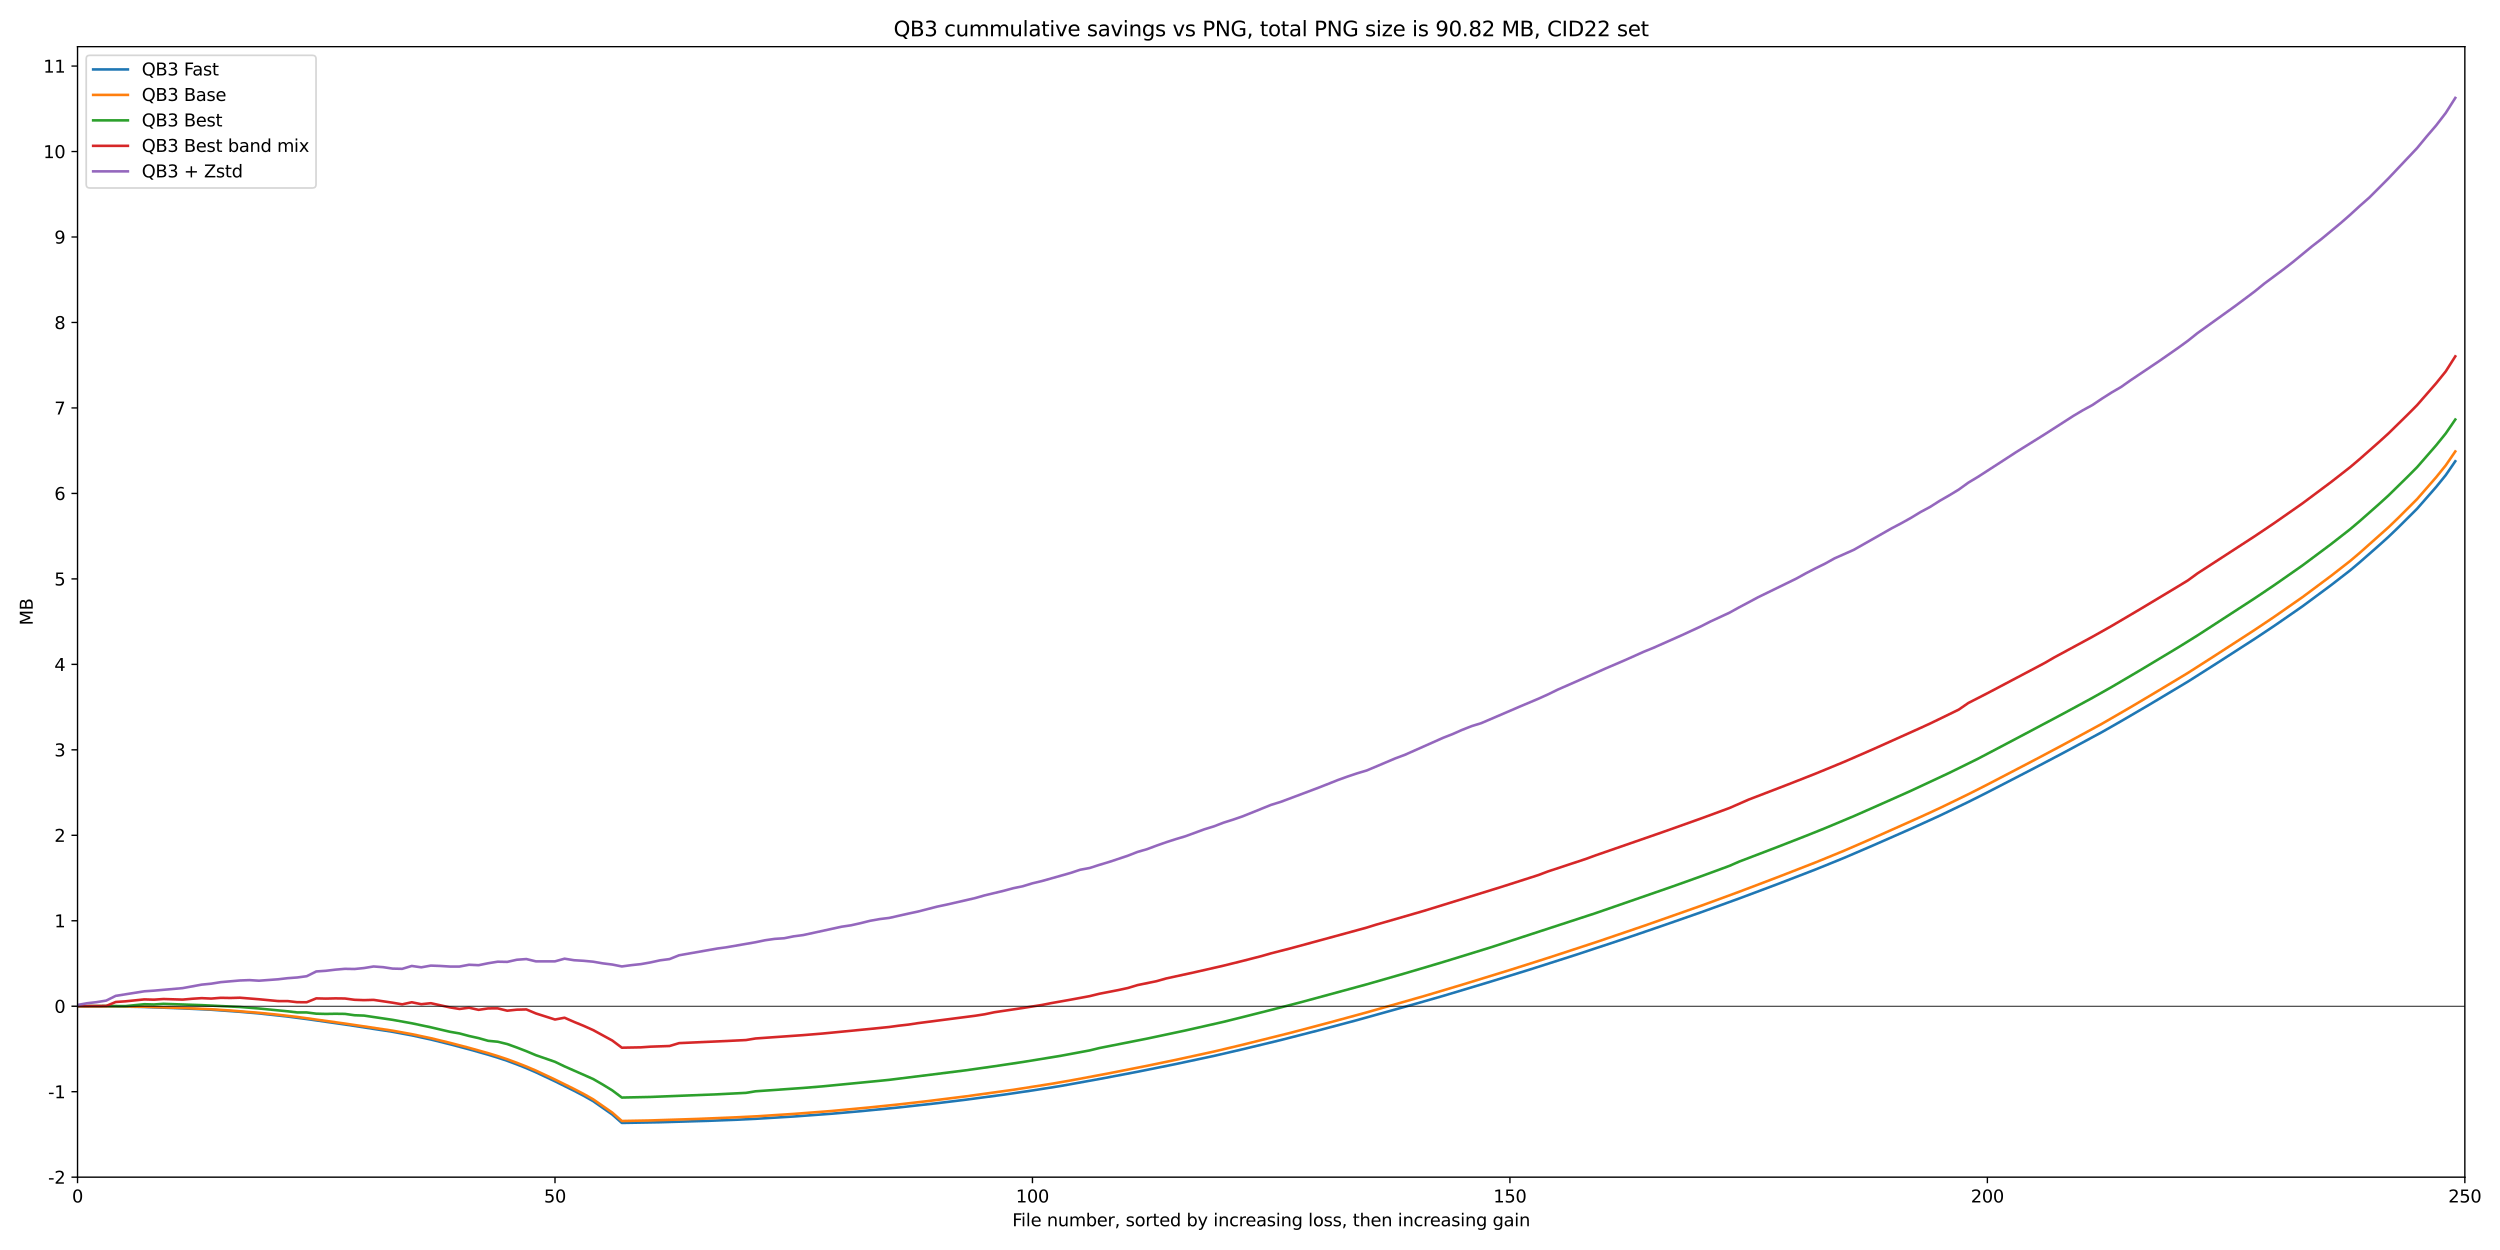 <?xml version="1.0" encoding="utf-8" standalone="no"?>
<!DOCTYPE svg PUBLIC "-//W3C//DTD SVG 1.1//EN"
  "http://www.w3.org/Graphics/SVG/1.1/DTD/svg11.dtd">
<svg xmlns:xlink="http://www.w3.org/1999/xlink" width="1440pt" height="720pt" viewBox="0 0 1440 720" xmlns="http://www.w3.org/2000/svg" version="1.1">
 <defs>
  <style type="text/css">*{stroke-linejoin: round; stroke-linecap: butt}</style>
 </defs>
 <g id="figure_1">
  <g id="patch_1">
   <path d="M 0 720 
L 1440 720 
L 1440 0 
L 0 0 
z
" style="fill: #ffffff"/>
  </g>
  <g id="axes_1">
   <g id="patch_2">
    <path d="M 44.66 678.04 
L 1419.75 678.04 
L 1419.75 26.88 
L 44.66 26.88 
z
" style="fill: #ffffff"/>
   </g>
   <g id="matplotlib.axis_1">
    <g id="xtick_1">
     <g id="line2d_1">
      <defs>
       <path id="m883459b5a5" d="M 0 0 
L 0 3.5 
" style="stroke: #000000; stroke-width: 0.8"/>
      </defs>
      <g>
       <use xlink:href="#m883459b5a5" x="44.66" y="678.04" style="stroke: #000000; stroke-width: 0.8"/>
      </g>
     </g>
     <g id="text_1">
      <!-- 0 -->
      <g transform="translate(41.479 692.638) scale(0.1 -0.1)">
       <defs>
        <path id="DejaVuSans-30" d="M 2034 4250 
Q 1547 4250 1301 3770 
Q 1056 3291 1056 2328 
Q 1056 1369 1301 889 
Q 1547 409 2034 409 
Q 2525 409 2770 889 
Q 3016 1369 3016 2328 
Q 3016 3291 2770 3770 
Q 2525 4250 2034 4250 
z
M 2034 4750 
Q 2819 4750 3233 4129 
Q 3647 3509 3647 2328 
Q 3647 1150 3233 529 
Q 2819 -91 2034 -91 
Q 1250 -91 836 529 
Q 422 1150 422 2328 
Q 422 3509 836 4129 
Q 1250 4750 2034 4750 
z
" transform="scale(0.016)"/>
       </defs>
       <use xlink:href="#DejaVuSans-30"/>
      </g>
     </g>
    </g>
    <g id="xtick_2">
     <g id="line2d_2">
      <g>
       <use xlink:href="#m883459b5a5" x="319.678" y="678.04" style="stroke: #000000; stroke-width: 0.8"/>
      </g>
     </g>
     <g id="text_2">
      <!-- 50 -->
      <g transform="translate(313.315 692.638) scale(0.1 -0.1)">
       <defs>
        <path id="DejaVuSans-35" d="M 691 4666 
L 3169 4666 
L 3169 4134 
L 1269 4134 
L 1269 2991 
Q 1406 3038 1543 3061 
Q 1681 3084 1819 3084 
Q 2600 3084 3056 2656 
Q 3513 2228 3513 1497 
Q 3513 744 3044 326 
Q 2575 -91 1722 -91 
Q 1428 -91 1123 -41 
Q 819 9 494 109 
L 494 744 
Q 775 591 1075 516 
Q 1375 441 1709 441 
Q 2250 441 2565 725 
Q 2881 1009 2881 1497 
Q 2881 1984 2565 2268 
Q 2250 2553 1709 2553 
Q 1456 2553 1204 2497 
Q 953 2441 691 2322 
L 691 4666 
z
" transform="scale(0.016)"/>
       </defs>
       <use xlink:href="#DejaVuSans-35"/>
       <use xlink:href="#DejaVuSans-30" x="63.623"/>
      </g>
     </g>
    </g>
    <g id="xtick_3">
     <g id="line2d_3">
      <g>
       <use xlink:href="#m883459b5a5" x="594.696" y="678.04" style="stroke: #000000; stroke-width: 0.8"/>
      </g>
     </g>
     <g id="text_3">
      <!-- 100 -->
      <g transform="translate(585.152 692.638) scale(0.1 -0.1)">
       <defs>
        <path id="DejaVuSans-31" d="M 794 531 
L 1825 531 
L 1825 4091 
L 703 3866 
L 703 4441 
L 1819 4666 
L 2450 4666 
L 2450 531 
L 3481 531 
L 3481 0 
L 794 0 
L 794 531 
z
" transform="scale(0.016)"/>
       </defs>
       <use xlink:href="#DejaVuSans-31"/>
       <use xlink:href="#DejaVuSans-30" x="63.623"/>
       <use xlink:href="#DejaVuSans-30" x="127.246"/>
      </g>
     </g>
    </g>
    <g id="xtick_4">
     <g id="line2d_4">
      <g>
       <use xlink:href="#m883459b5a5" x="869.714" y="678.04" style="stroke: #000000; stroke-width: 0.8"/>
      </g>
     </g>
     <g id="text_4">
      <!-- 150 -->
      <g transform="translate(860.17 692.638) scale(0.1 -0.1)">
       <use xlink:href="#DejaVuSans-31"/>
       <use xlink:href="#DejaVuSans-35" x="63.623"/>
       <use xlink:href="#DejaVuSans-30" x="127.246"/>
      </g>
     </g>
    </g>
    <g id="xtick_5">
     <g id="line2d_5">
      <g>
       <use xlink:href="#m883459b5a5" x="1144.732" y="678.04" style="stroke: #000000; stroke-width: 0.8"/>
      </g>
     </g>
     <g id="text_5">
      <!-- 200 -->
      <g transform="translate(1135.188 692.638) scale(0.1 -0.1)">
       <defs>
        <path id="DejaVuSans-32" d="M 1228 531 
L 3431 531 
L 3431 0 
L 469 0 
L 469 531 
Q 828 903 1448 1529 
Q 2069 2156 2228 2338 
Q 2531 2678 2651 2914 
Q 2772 3150 2772 3378 
Q 2772 3750 2511 3984 
Q 2250 4219 1831 4219 
Q 1534 4219 1204 4116 
Q 875 4013 500 3803 
L 500 4441 
Q 881 4594 1212 4672 
Q 1544 4750 1819 4750 
Q 2544 4750 2975 4387 
Q 3406 4025 3406 3419 
Q 3406 3131 3298 2873 
Q 3191 2616 2906 2266 
Q 2828 2175 2409 1742 
Q 1991 1309 1228 531 
z
" transform="scale(0.016)"/>
       </defs>
       <use xlink:href="#DejaVuSans-32"/>
       <use xlink:href="#DejaVuSans-30" x="63.623"/>
       <use xlink:href="#DejaVuSans-30" x="127.246"/>
      </g>
     </g>
    </g>
    <g id="xtick_6">
     <g id="line2d_6">
      <g>
       <use xlink:href="#m883459b5a5" x="1419.75" y="678.04" style="stroke: #000000; stroke-width: 0.8"/>
      </g>
     </g>
     <g id="text_6">
      <!-- 250 -->
      <g transform="translate(1410.206 692.638) scale(0.1 -0.1)">
       <use xlink:href="#DejaVuSans-32"/>
       <use xlink:href="#DejaVuSans-35" x="63.623"/>
       <use xlink:href="#DejaVuSans-30" x="127.246"/>
      </g>
     </g>
    </g>
    <g id="text_7">
     <!-- File number, sorted by increasing loss, then increasing gain -->
     <g transform="translate(583.085 706.317) scale(0.1 -0.1)">
      <defs>
       <path id="DejaVuSans-46" d="M 628 4666 
L 3309 4666 
L 3309 4134 
L 1259 4134 
L 1259 2759 
L 3109 2759 
L 3109 2228 
L 1259 2228 
L 1259 0 
L 628 0 
L 628 4666 
z
" transform="scale(0.016)"/>
       <path id="DejaVuSans-69" d="M 603 3500 
L 1178 3500 
L 1178 0 
L 603 0 
L 603 3500 
z
M 603 4863 
L 1178 4863 
L 1178 4134 
L 603 4134 
L 603 4863 
z
" transform="scale(0.016)"/>
       <path id="DejaVuSans-6c" d="M 603 4863 
L 1178 4863 
L 1178 0 
L 603 0 
L 603 4863 
z
" transform="scale(0.016)"/>
       <path id="DejaVuSans-65" d="M 3597 1894 
L 3597 1613 
L 953 1613 
Q 991 1019 1311 708 
Q 1631 397 2203 397 
Q 2534 397 2845 478 
Q 3156 559 3463 722 
L 3463 178 
Q 3153 47 2828 -22 
Q 2503 -91 2169 -91 
Q 1331 -91 842 396 
Q 353 884 353 1716 
Q 353 2575 817 3079 
Q 1281 3584 2069 3584 
Q 2775 3584 3186 3129 
Q 3597 2675 3597 1894 
z
M 3022 2063 
Q 3016 2534 2758 2815 
Q 2500 3097 2075 3097 
Q 1594 3097 1305 2825 
Q 1016 2553 972 2059 
L 3022 2063 
z
" transform="scale(0.016)"/>
       <path id="DejaVuSans-20" transform="scale(0.016)"/>
       <path id="DejaVuSans-6e" d="M 3513 2113 
L 3513 0 
L 2938 0 
L 2938 2094 
Q 2938 2591 2744 2837 
Q 2550 3084 2163 3084 
Q 1697 3084 1428 2787 
Q 1159 2491 1159 1978 
L 1159 0 
L 581 0 
L 581 3500 
L 1159 3500 
L 1159 2956 
Q 1366 3272 1645 3428 
Q 1925 3584 2291 3584 
Q 2894 3584 3203 3211 
Q 3513 2838 3513 2113 
z
" transform="scale(0.016)"/>
       <path id="DejaVuSans-75" d="M 544 1381 
L 544 3500 
L 1119 3500 
L 1119 1403 
Q 1119 906 1312 657 
Q 1506 409 1894 409 
Q 2359 409 2629 706 
Q 2900 1003 2900 1516 
L 2900 3500 
L 3475 3500 
L 3475 0 
L 2900 0 
L 2900 538 
Q 2691 219 2414 64 
Q 2138 -91 1772 -91 
Q 1169 -91 856 284 
Q 544 659 544 1381 
z
M 1991 3584 
L 1991 3584 
z
" transform="scale(0.016)"/>
       <path id="DejaVuSans-6d" d="M 3328 2828 
Q 3544 3216 3844 3400 
Q 4144 3584 4550 3584 
Q 5097 3584 5394 3201 
Q 5691 2819 5691 2113 
L 5691 0 
L 5113 0 
L 5113 2094 
Q 5113 2597 4934 2840 
Q 4756 3084 4391 3084 
Q 3944 3084 3684 2787 
Q 3425 2491 3425 1978 
L 3425 0 
L 2847 0 
L 2847 2094 
Q 2847 2600 2669 2842 
Q 2491 3084 2119 3084 
Q 1678 3084 1418 2786 
Q 1159 2488 1159 1978 
L 1159 0 
L 581 0 
L 581 3500 
L 1159 3500 
L 1159 2956 
Q 1356 3278 1631 3431 
Q 1906 3584 2284 3584 
Q 2666 3584 2933 3390 
Q 3200 3197 3328 2828 
z
" transform="scale(0.016)"/>
       <path id="DejaVuSans-62" d="M 3116 1747 
Q 3116 2381 2855 2742 
Q 2594 3103 2138 3103 
Q 1681 3103 1420 2742 
Q 1159 2381 1159 1747 
Q 1159 1113 1420 752 
Q 1681 391 2138 391 
Q 2594 391 2855 752 
Q 3116 1113 3116 1747 
z
M 1159 2969 
Q 1341 3281 1617 3432 
Q 1894 3584 2278 3584 
Q 2916 3584 3314 3078 
Q 3713 2572 3713 1747 
Q 3713 922 3314 415 
Q 2916 -91 2278 -91 
Q 1894 -91 1617 61 
Q 1341 213 1159 525 
L 1159 0 
L 581 0 
L 581 4863 
L 1159 4863 
L 1159 2969 
z
" transform="scale(0.016)"/>
       <path id="DejaVuSans-72" d="M 2631 2963 
Q 2534 3019 2420 3045 
Q 2306 3072 2169 3072 
Q 1681 3072 1420 2755 
Q 1159 2438 1159 1844 
L 1159 0 
L 581 0 
L 581 3500 
L 1159 3500 
L 1159 2956 
Q 1341 3275 1631 3429 
Q 1922 3584 2338 3584 
Q 2397 3584 2469 3576 
Q 2541 3569 2628 3553 
L 2631 2963 
z
" transform="scale(0.016)"/>
       <path id="DejaVuSans-2c" d="M 750 794 
L 1409 794 
L 1409 256 
L 897 -744 
L 494 -744 
L 750 256 
L 750 794 
z
" transform="scale(0.016)"/>
       <path id="DejaVuSans-73" d="M 2834 3397 
L 2834 2853 
Q 2591 2978 2328 3040 
Q 2066 3103 1784 3103 
Q 1356 3103 1142 2972 
Q 928 2841 928 2578 
Q 928 2378 1081 2264 
Q 1234 2150 1697 2047 
L 1894 2003 
Q 2506 1872 2764 1633 
Q 3022 1394 3022 966 
Q 3022 478 2636 193 
Q 2250 -91 1575 -91 
Q 1294 -91 989 -36 
Q 684 19 347 128 
L 347 722 
Q 666 556 975 473 
Q 1284 391 1588 391 
Q 1994 391 2212 530 
Q 2431 669 2431 922 
Q 2431 1156 2273 1281 
Q 2116 1406 1581 1522 
L 1381 1569 
Q 847 1681 609 1914 
Q 372 2147 372 2553 
Q 372 3047 722 3315 
Q 1072 3584 1716 3584 
Q 2034 3584 2315 3537 
Q 2597 3491 2834 3397 
z
" transform="scale(0.016)"/>
       <path id="DejaVuSans-6f" d="M 1959 3097 
Q 1497 3097 1228 2736 
Q 959 2375 959 1747 
Q 959 1119 1226 758 
Q 1494 397 1959 397 
Q 2419 397 2687 759 
Q 2956 1122 2956 1747 
Q 2956 2369 2687 2733 
Q 2419 3097 1959 3097 
z
M 1959 3584 
Q 2709 3584 3137 3096 
Q 3566 2609 3566 1747 
Q 3566 888 3137 398 
Q 2709 -91 1959 -91 
Q 1206 -91 779 398 
Q 353 888 353 1747 
Q 353 2609 779 3096 
Q 1206 3584 1959 3584 
z
" transform="scale(0.016)"/>
       <path id="DejaVuSans-74" d="M 1172 4494 
L 1172 3500 
L 2356 3500 
L 2356 3053 
L 1172 3053 
L 1172 1153 
Q 1172 725 1289 603 
Q 1406 481 1766 481 
L 2356 481 
L 2356 0 
L 1766 0 
Q 1100 0 847 248 
Q 594 497 594 1153 
L 594 3053 
L 172 3053 
L 172 3500 
L 594 3500 
L 594 4494 
L 1172 4494 
z
" transform="scale(0.016)"/>
       <path id="DejaVuSans-64" d="M 2906 2969 
L 2906 4863 
L 3481 4863 
L 3481 0 
L 2906 0 
L 2906 525 
Q 2725 213 2448 61 
Q 2172 -91 1784 -91 
Q 1150 -91 751 415 
Q 353 922 353 1747 
Q 353 2572 751 3078 
Q 1150 3584 1784 3584 
Q 2172 3584 2448 3432 
Q 2725 3281 2906 2969 
z
M 947 1747 
Q 947 1113 1208 752 
Q 1469 391 1925 391 
Q 2381 391 2643 752 
Q 2906 1113 2906 1747 
Q 2906 2381 2643 2742 
Q 2381 3103 1925 3103 
Q 1469 3103 1208 2742 
Q 947 2381 947 1747 
z
" transform="scale(0.016)"/>
       <path id="DejaVuSans-79" d="M 2059 -325 
Q 1816 -950 1584 -1140 
Q 1353 -1331 966 -1331 
L 506 -1331 
L 506 -850 
L 844 -850 
Q 1081 -850 1212 -737 
Q 1344 -625 1503 -206 
L 1606 56 
L 191 3500 
L 800 3500 
L 1894 763 
L 2988 3500 
L 3597 3500 
L 2059 -325 
z
" transform="scale(0.016)"/>
       <path id="DejaVuSans-63" d="M 3122 3366 
L 3122 2828 
Q 2878 2963 2633 3030 
Q 2388 3097 2138 3097 
Q 1578 3097 1268 2742 
Q 959 2388 959 1747 
Q 959 1106 1268 751 
Q 1578 397 2138 397 
Q 2388 397 2633 464 
Q 2878 531 3122 666 
L 3122 134 
Q 2881 22 2623 -34 
Q 2366 -91 2075 -91 
Q 1284 -91 818 406 
Q 353 903 353 1747 
Q 353 2603 823 3093 
Q 1294 3584 2113 3584 
Q 2378 3584 2631 3529 
Q 2884 3475 3122 3366 
z
" transform="scale(0.016)"/>
       <path id="DejaVuSans-61" d="M 2194 1759 
Q 1497 1759 1228 1600 
Q 959 1441 959 1056 
Q 959 750 1161 570 
Q 1363 391 1709 391 
Q 2188 391 2477 730 
Q 2766 1069 2766 1631 
L 2766 1759 
L 2194 1759 
z
M 3341 1997 
L 3341 0 
L 2766 0 
L 2766 531 
Q 2569 213 2275 61 
Q 1981 -91 1556 -91 
Q 1019 -91 701 211 
Q 384 513 384 1019 
Q 384 1609 779 1909 
Q 1175 2209 1959 2209 
L 2766 2209 
L 2766 2266 
Q 2766 2663 2505 2880 
Q 2244 3097 1772 3097 
Q 1472 3097 1187 3025 
Q 903 2953 641 2809 
L 641 3341 
Q 956 3463 1253 3523 
Q 1550 3584 1831 3584 
Q 2591 3584 2966 3190 
Q 3341 2797 3341 1997 
z
" transform="scale(0.016)"/>
       <path id="DejaVuSans-67" d="M 2906 1791 
Q 2906 2416 2648 2759 
Q 2391 3103 1925 3103 
Q 1463 3103 1205 2759 
Q 947 2416 947 1791 
Q 947 1169 1205 825 
Q 1463 481 1925 481 
Q 2391 481 2648 825 
Q 2906 1169 2906 1791 
z
M 3481 434 
Q 3481 -459 3084 -895 
Q 2688 -1331 1869 -1331 
Q 1566 -1331 1297 -1286 
Q 1028 -1241 775 -1147 
L 775 -588 
Q 1028 -725 1275 -790 
Q 1522 -856 1778 -856 
Q 2344 -856 2625 -561 
Q 2906 -266 2906 331 
L 2906 616 
Q 2728 306 2450 153 
Q 2172 0 1784 0 
Q 1141 0 747 490 
Q 353 981 353 1791 
Q 353 2603 747 3093 
Q 1141 3584 1784 3584 
Q 2172 3584 2450 3431 
Q 2728 3278 2906 2969 
L 2906 3500 
L 3481 3500 
L 3481 434 
z
" transform="scale(0.016)"/>
       <path id="DejaVuSans-68" d="M 3513 2113 
L 3513 0 
L 2938 0 
L 2938 2094 
Q 2938 2591 2744 2837 
Q 2550 3084 2163 3084 
Q 1697 3084 1428 2787 
Q 1159 2491 1159 1978 
L 1159 0 
L 581 0 
L 581 4863 
L 1159 4863 
L 1159 2956 
Q 1366 3272 1645 3428 
Q 1925 3584 2291 3584 
Q 2894 3584 3203 3211 
Q 3513 2838 3513 2113 
z
" transform="scale(0.016)"/>
      </defs>
      <use xlink:href="#DejaVuSans-46"/>
      <use xlink:href="#DejaVuSans-69" x="50.27"/>
      <use xlink:href="#DejaVuSans-6c" x="78.053"/>
      <use xlink:href="#DejaVuSans-65" x="105.836"/>
      <use xlink:href="#DejaVuSans-20" x="167.359"/>
      <use xlink:href="#DejaVuSans-6e" x="199.146"/>
      <use xlink:href="#DejaVuSans-75" x="262.525"/>
      <use xlink:href="#DejaVuSans-6d" x="325.904"/>
      <use xlink:href="#DejaVuSans-62" x="423.316"/>
      <use xlink:href="#DejaVuSans-65" x="486.793"/>
      <use xlink:href="#DejaVuSans-72" x="548.316"/>
      <use xlink:href="#DejaVuSans-2c" x="589.43"/>
      <use xlink:href="#DejaVuSans-20" x="621.217"/>
      <use xlink:href="#DejaVuSans-73" x="653.004"/>
      <use xlink:href="#DejaVuSans-6f" x="705.104"/>
      <use xlink:href="#DejaVuSans-72" x="766.285"/>
      <use xlink:href="#DejaVuSans-74" x="807.398"/>
      <use xlink:href="#DejaVuSans-65" x="846.607"/>
      <use xlink:href="#DejaVuSans-64" x="908.131"/>
      <use xlink:href="#DejaVuSans-20" x="971.607"/>
      <use xlink:href="#DejaVuSans-62" x="1003.395"/>
      <use xlink:href="#DejaVuSans-79" x="1066.871"/>
      <use xlink:href="#DejaVuSans-20" x="1126.051"/>
      <use xlink:href="#DejaVuSans-69" x="1157.838"/>
      <use xlink:href="#DejaVuSans-6e" x="1185.621"/>
      <use xlink:href="#DejaVuSans-63" x="1249"/>
      <use xlink:href="#DejaVuSans-72" x="1303.98"/>
      <use xlink:href="#DejaVuSans-65" x="1342.844"/>
      <use xlink:href="#DejaVuSans-61" x="1404.367"/>
      <use xlink:href="#DejaVuSans-73" x="1465.646"/>
      <use xlink:href="#DejaVuSans-69" x="1517.746"/>
      <use xlink:href="#DejaVuSans-6e" x="1545.529"/>
      <use xlink:href="#DejaVuSans-67" x="1608.908"/>
      <use xlink:href="#DejaVuSans-20" x="1672.385"/>
      <use xlink:href="#DejaVuSans-6c" x="1704.172"/>
      <use xlink:href="#DejaVuSans-6f" x="1731.955"/>
      <use xlink:href="#DejaVuSans-73" x="1793.137"/>
      <use xlink:href="#DejaVuSans-73" x="1845.236"/>
      <use xlink:href="#DejaVuSans-2c" x="1897.336"/>
      <use xlink:href="#DejaVuSans-20" x="1929.123"/>
      <use xlink:href="#DejaVuSans-74" x="1960.91"/>
      <use xlink:href="#DejaVuSans-68" x="2000.119"/>
      <use xlink:href="#DejaVuSans-65" x="2063.498"/>
      <use xlink:href="#DejaVuSans-6e" x="2125.021"/>
      <use xlink:href="#DejaVuSans-20" x="2188.4"/>
      <use xlink:href="#DejaVuSans-69" x="2220.188"/>
      <use xlink:href="#DejaVuSans-6e" x="2247.971"/>
      <use xlink:href="#DejaVuSans-63" x="2311.35"/>
      <use xlink:href="#DejaVuSans-72" x="2366.33"/>
      <use xlink:href="#DejaVuSans-65" x="2405.193"/>
      <use xlink:href="#DejaVuSans-61" x="2466.717"/>
      <use xlink:href="#DejaVuSans-73" x="2527.996"/>
      <use xlink:href="#DejaVuSans-69" x="2580.096"/>
      <use xlink:href="#DejaVuSans-6e" x="2607.879"/>
      <use xlink:href="#DejaVuSans-67" x="2671.258"/>
      <use xlink:href="#DejaVuSans-20" x="2734.734"/>
      <use xlink:href="#DejaVuSans-67" x="2766.521"/>
      <use xlink:href="#DejaVuSans-61" x="2829.998"/>
      <use xlink:href="#DejaVuSans-69" x="2891.277"/>
      <use xlink:href="#DejaVuSans-6e" x="2919.061"/>
     </g>
    </g>
   </g>
   <g id="matplotlib.axis_2">
    <g id="ytick_1">
     <g id="line2d_7">
      <defs>
       <path id="m322f5f01e9" d="M 0 0 
L -3.5 0 
" style="stroke: #000000; stroke-width: 0.8"/>
      </defs>
      <g>
       <use xlink:href="#m322f5f01e9" x="44.66" y="678.04" style="stroke: #000000; stroke-width: 0.8"/>
      </g>
     </g>
     <g id="text_8">
      <!-- -2 -->
      <g transform="translate(27.69 681.839) scale(0.1 -0.1)">
       <defs>
        <path id="DejaVuSans-2d" d="M 313 2009 
L 1997 2009 
L 1997 1497 
L 313 1497 
L 313 2009 
z
" transform="scale(0.016)"/>
       </defs>
       <use xlink:href="#DejaVuSans-2d"/>
       <use xlink:href="#DejaVuSans-32" x="36.084"/>
      </g>
     </g>
    </g>
    <g id="ytick_2">
     <g id="line2d_8">
      <g>
       <use xlink:href="#m322f5f01e9" x="44.66" y="628.81" style="stroke: #000000; stroke-width: 0.8"/>
      </g>
     </g>
     <g id="text_9">
      <!-- -1 -->
      <g transform="translate(27.69 632.61) scale(0.1 -0.1)">
       <use xlink:href="#DejaVuSans-2d"/>
       <use xlink:href="#DejaVuSans-31" x="36.084"/>
      </g>
     </g>
    </g>
    <g id="ytick_3">
     <g id="line2d_9">
      <g>
       <use xlink:href="#m322f5f01e9" x="44.66" y="579.581" style="stroke: #000000; stroke-width: 0.8"/>
      </g>
     </g>
     <g id="text_10">
      <!--  0 -->
      <g transform="translate(28.119 583.38) scale(0.1 -0.1)">
       <use xlink:href="#DejaVuSans-20"/>
       <use xlink:href="#DejaVuSans-30" x="31.787"/>
      </g>
     </g>
    </g>
    <g id="ytick_4">
     <g id="line2d_10">
      <g>
       <use xlink:href="#m322f5f01e9" x="44.66" y="530.351" style="stroke: #000000; stroke-width: 0.8"/>
      </g>
     </g>
     <g id="text_11">
      <!--  1 -->
      <g transform="translate(28.119 534.15) scale(0.1 -0.1)">
       <use xlink:href="#DejaVuSans-20"/>
       <use xlink:href="#DejaVuSans-31" x="31.787"/>
      </g>
     </g>
    </g>
    <g id="ytick_5">
     <g id="line2d_11">
      <g>
       <use xlink:href="#m322f5f01e9" x="44.66" y="481.121" style="stroke: #000000; stroke-width: 0.8"/>
      </g>
     </g>
     <g id="text_12">
      <!--  2 -->
      <g transform="translate(28.119 484.921) scale(0.1 -0.1)">
       <use xlink:href="#DejaVuSans-20"/>
       <use xlink:href="#DejaVuSans-32" x="31.787"/>
      </g>
     </g>
    </g>
    <g id="ytick_6">
     <g id="line2d_12">
      <g>
       <use xlink:href="#m322f5f01e9" x="44.66" y="431.892" style="stroke: #000000; stroke-width: 0.8"/>
      </g>
     </g>
     <g id="text_13">
      <!--  3 -->
      <g transform="translate(28.119 435.691) scale(0.1 -0.1)">
       <defs>
        <path id="DejaVuSans-33" d="M 2597 2516 
Q 3050 2419 3304 2112 
Q 3559 1806 3559 1356 
Q 3559 666 3084 287 
Q 2609 -91 1734 -91 
Q 1441 -91 1130 -33 
Q 819 25 488 141 
L 488 750 
Q 750 597 1062 519 
Q 1375 441 1716 441 
Q 2309 441 2620 675 
Q 2931 909 2931 1356 
Q 2931 1769 2642 2001 
Q 2353 2234 1838 2234 
L 1294 2234 
L 1294 2753 
L 1863 2753 
Q 2328 2753 2575 2939 
Q 2822 3125 2822 3475 
Q 2822 3834 2567 4026 
Q 2313 4219 1838 4219 
Q 1578 4219 1281 4162 
Q 984 4106 628 3988 
L 628 4550 
Q 988 4650 1302 4700 
Q 1616 4750 1894 4750 
Q 2613 4750 3031 4423 
Q 3450 4097 3450 3541 
Q 3450 3153 3228 2886 
Q 3006 2619 2597 2516 
z
" transform="scale(0.016)"/>
       </defs>
       <use xlink:href="#DejaVuSans-20"/>
       <use xlink:href="#DejaVuSans-33" x="31.787"/>
      </g>
     </g>
    </g>
    <g id="ytick_7">
     <g id="line2d_13">
      <g>
       <use xlink:href="#m322f5f01e9" x="44.66" y="382.662" style="stroke: #000000; stroke-width: 0.8"/>
      </g>
     </g>
     <g id="text_14">
      <!--  4 -->
      <g transform="translate(28.119 386.461) scale(0.1 -0.1)">
       <defs>
        <path id="DejaVuSans-34" d="M 2419 4116 
L 825 1625 
L 2419 1625 
L 2419 4116 
z
M 2253 4666 
L 3047 4666 
L 3047 1625 
L 3713 1625 
L 3713 1100 
L 3047 1100 
L 3047 0 
L 2419 0 
L 2419 1100 
L 313 1100 
L 313 1709 
L 2253 4666 
z
" transform="scale(0.016)"/>
       </defs>
       <use xlink:href="#DejaVuSans-20"/>
       <use xlink:href="#DejaVuSans-34" x="31.787"/>
      </g>
     </g>
    </g>
    <g id="ytick_8">
     <g id="line2d_14">
      <g>
       <use xlink:href="#m322f5f01e9" x="44.66" y="333.432" style="stroke: #000000; stroke-width: 0.8"/>
      </g>
     </g>
     <g id="text_15">
      <!--  5 -->
      <g transform="translate(28.119 337.232) scale(0.1 -0.1)">
       <use xlink:href="#DejaVuSans-20"/>
       <use xlink:href="#DejaVuSans-35" x="31.787"/>
      </g>
     </g>
    </g>
    <g id="ytick_9">
     <g id="line2d_15">
      <g>
       <use xlink:href="#m322f5f01e9" x="44.66" y="284.203" style="stroke: #000000; stroke-width: 0.8"/>
      </g>
     </g>
     <g id="text_16">
      <!--  6 -->
      <g transform="translate(28.119 288.002) scale(0.1 -0.1)">
       <defs>
        <path id="DejaVuSans-36" d="M 2113 2584 
Q 1688 2584 1439 2293 
Q 1191 2003 1191 1497 
Q 1191 994 1439 701 
Q 1688 409 2113 409 
Q 2538 409 2786 701 
Q 3034 994 3034 1497 
Q 3034 2003 2786 2293 
Q 2538 2584 2113 2584 
z
M 3366 4563 
L 3366 3988 
Q 3128 4100 2886 4159 
Q 2644 4219 2406 4219 
Q 1781 4219 1451 3797 
Q 1122 3375 1075 2522 
Q 1259 2794 1537 2939 
Q 1816 3084 2150 3084 
Q 2853 3084 3261 2657 
Q 3669 2231 3669 1497 
Q 3669 778 3244 343 
Q 2819 -91 2113 -91 
Q 1303 -91 875 529 
Q 447 1150 447 2328 
Q 447 3434 972 4092 
Q 1497 4750 2381 4750 
Q 2619 4750 2861 4703 
Q 3103 4656 3366 4563 
z
" transform="scale(0.016)"/>
       </defs>
       <use xlink:href="#DejaVuSans-20"/>
       <use xlink:href="#DejaVuSans-36" x="31.787"/>
      </g>
     </g>
    </g>
    <g id="ytick_10">
     <g id="line2d_16">
      <g>
       <use xlink:href="#m322f5f01e9" x="44.66" y="234.973" style="stroke: #000000; stroke-width: 0.8"/>
      </g>
     </g>
     <g id="text_17">
      <!--  7 -->
      <g transform="translate(28.119 238.772) scale(0.1 -0.1)">
       <defs>
        <path id="DejaVuSans-37" d="M 525 4666 
L 3525 4666 
L 3525 4397 
L 1831 0 
L 1172 0 
L 2766 4134 
L 525 4134 
L 525 4666 
z
" transform="scale(0.016)"/>
       </defs>
       <use xlink:href="#DejaVuSans-20"/>
       <use xlink:href="#DejaVuSans-37" x="31.787"/>
      </g>
     </g>
    </g>
    <g id="ytick_11">
     <g id="line2d_17">
      <g>
       <use xlink:href="#m322f5f01e9" x="44.66" y="185.743" style="stroke: #000000; stroke-width: 0.8"/>
      </g>
     </g>
     <g id="text_18">
      <!--  8 -->
      <g transform="translate(28.119 189.543) scale(0.1 -0.1)">
       <defs>
        <path id="DejaVuSans-38" d="M 2034 2216 
Q 1584 2216 1326 1975 
Q 1069 1734 1069 1313 
Q 1069 891 1326 650 
Q 1584 409 2034 409 
Q 2484 409 2743 651 
Q 3003 894 3003 1313 
Q 3003 1734 2745 1975 
Q 2488 2216 2034 2216 
z
M 1403 2484 
Q 997 2584 770 2862 
Q 544 3141 544 3541 
Q 544 4100 942 4425 
Q 1341 4750 2034 4750 
Q 2731 4750 3128 4425 
Q 3525 4100 3525 3541 
Q 3525 3141 3298 2862 
Q 3072 2584 2669 2484 
Q 3125 2378 3379 2068 
Q 3634 1759 3634 1313 
Q 3634 634 3220 271 
Q 2806 -91 2034 -91 
Q 1263 -91 848 271 
Q 434 634 434 1313 
Q 434 1759 690 2068 
Q 947 2378 1403 2484 
z
M 1172 3481 
Q 1172 3119 1398 2916 
Q 1625 2713 2034 2713 
Q 2441 2713 2670 2916 
Q 2900 3119 2900 3481 
Q 2900 3844 2670 4047 
Q 2441 4250 2034 4250 
Q 1625 4250 1398 4047 
Q 1172 3844 1172 3481 
z
" transform="scale(0.016)"/>
       </defs>
       <use xlink:href="#DejaVuSans-20"/>
       <use xlink:href="#DejaVuSans-38" x="31.787"/>
      </g>
     </g>
    </g>
    <g id="ytick_12">
     <g id="line2d_18">
      <g>
       <use xlink:href="#m322f5f01e9" x="44.66" y="136.514" style="stroke: #000000; stroke-width: 0.8"/>
      </g>
     </g>
     <g id="text_19">
      <!--  9 -->
      <g transform="translate(28.119 140.313) scale(0.1 -0.1)">
       <defs>
        <path id="DejaVuSans-39" d="M 703 97 
L 703 672 
Q 941 559 1184 500 
Q 1428 441 1663 441 
Q 2288 441 2617 861 
Q 2947 1281 2994 2138 
Q 2813 1869 2534 1725 
Q 2256 1581 1919 1581 
Q 1219 1581 811 2004 
Q 403 2428 403 3163 
Q 403 3881 828 4315 
Q 1253 4750 1959 4750 
Q 2769 4750 3195 4129 
Q 3622 3509 3622 2328 
Q 3622 1225 3098 567 
Q 2575 -91 1691 -91 
Q 1453 -91 1209 -44 
Q 966 3 703 97 
z
M 1959 2075 
Q 2384 2075 2632 2365 
Q 2881 2656 2881 3163 
Q 2881 3666 2632 3958 
Q 2384 4250 1959 4250 
Q 1534 4250 1286 3958 
Q 1038 3666 1038 3163 
Q 1038 2656 1286 2365 
Q 1534 2075 1959 2075 
z
" transform="scale(0.016)"/>
       </defs>
       <use xlink:href="#DejaVuSans-20"/>
       <use xlink:href="#DejaVuSans-39" x="31.787"/>
      </g>
     </g>
    </g>
    <g id="ytick_13">
     <g id="line2d_19">
      <g>
       <use xlink:href="#m322f5f01e9" x="44.66" y="87.284" style="stroke: #000000; stroke-width: 0.8"/>
      </g>
     </g>
     <g id="text_20">
      <!-- 10 -->
      <g transform="translate(24.935 91.083) scale(0.1 -0.1)">
       <use xlink:href="#DejaVuSans-31"/>
       <use xlink:href="#DejaVuSans-30" x="63.623"/>
      </g>
     </g>
    </g>
    <g id="ytick_14">
     <g id="line2d_20">
      <g>
       <use xlink:href="#m322f5f01e9" x="44.66" y="38.054" style="stroke: #000000; stroke-width: 0.8"/>
      </g>
     </g>
     <g id="text_21">
      <!-- 11 -->
      <g transform="translate(24.935 41.854) scale(0.1 -0.1)">
       <use xlink:href="#DejaVuSans-31"/>
       <use xlink:href="#DejaVuSans-31" x="63.623"/>
      </g>
     </g>
    </g>
    <g id="text_22">
     <!-- MB -->
     <g transform="translate(18.855 360.205) rotate(-90) scale(0.1 -0.1)">
      <defs>
       <path id="DejaVuSans-4d" d="M 628 4666 
L 1569 4666 
L 2759 1491 
L 3956 4666 
L 4897 4666 
L 4897 0 
L 4281 0 
L 4281 4097 
L 3078 897 
L 2444 897 
L 1241 4097 
L 1241 0 
L 628 0 
L 628 4666 
z
" transform="scale(0.016)"/>
       <path id="DejaVuSans-42" d="M 1259 2228 
L 1259 519 
L 2272 519 
Q 2781 519 3026 730 
Q 3272 941 3272 1375 
Q 3272 1813 3026 2020 
Q 2781 2228 2272 2228 
L 1259 2228 
z
M 1259 4147 
L 1259 2741 
L 2194 2741 
Q 2656 2741 2882 2914 
Q 3109 3088 3109 3444 
Q 3109 3797 2882 3972 
Q 2656 4147 2194 4147 
L 1259 4147 
z
M 628 4666 
L 2241 4666 
Q 2963 4666 3353 4366 
Q 3744 4066 3744 3513 
Q 3744 3084 3544 2831 
Q 3344 2578 2956 2516 
Q 3422 2416 3680 2098 
Q 3938 1781 3938 1306 
Q 3938 681 3513 340 
Q 3088 0 2303 0 
L 628 0 
L 628 4666 
z
" transform="scale(0.016)"/>
      </defs>
      <use xlink:href="#DejaVuSans-4d"/>
      <use xlink:href="#DejaVuSans-42" x="86.279"/>
     </g>
    </g>
   </g>
   <g id="line2d_21">
    <path d="M 44.66 579.587 
L 66.661 579.719 
L 83.163 580.024 
L 105.164 580.823 
L 121.665 581.603 
L 138.166 582.788 
L 149.167 583.731 
L 165.668 585.541 
L 176.669 586.974 
L 198.67 590.114 
L 226.172 594.327 
L 237.173 596.37 
L 248.173 598.763 
L 259.174 601.494 
L 270.175 604.405 
L 281.175 607.513 
L 286.676 609.205 
L 292.176 611.037 
L 297.677 613.087 
L 303.177 615.264 
L 308.677 617.647 
L 319.678 622.829 
L 330.679 628.294 
L 336.179 631.169 
L 341.679 634.28 
L 352.68 641.973 
L 358.181 646.813 
L 380.182 646.419 
L 407.684 645.607 
L 424.185 644.973 
L 435.186 644.44 
L 457.187 643.109 
L 479.188 641.492 
L 495.69 640.05 
L 517.691 637.893 
L 539.692 635.453 
L 556.193 633.444 
L 578.195 630.524 
L 594.696 628.095 
L 611.197 625.487 
L 633.199 621.509 
L 655.2 617.335 
L 677.201 612.901 
L 699.203 608.212 
L 715.704 604.383 
L 737.705 599.076 
L 759.707 593.428 
L 781.708 587.582 
L 814.71 578.376 
L 831.211 573.646 
L 858.713 565.379 
L 880.715 558.599 
L 908.217 549.811 
L 935.718 540.696 
L 957.72 533.168 
L 979.721 525.493 
L 1001.723 517.534 
L 1023.724 509.297 
L 1045.726 500.821 
L 1062.227 494.121 
L 1078.728 487.027 
L 1100.729 477.355 
L 1117.23 469.849 
L 1133.731 461.929 
L 1144.732 456.403 
L 1172.234 442.198 
L 1188.735 433.516 
L 1210.736 421.68 
L 1221.737 415.405 
L 1238.238 405.756 
L 1260.24 392.6 
L 1276.741 382.123 
L 1298.742 367.957 
L 1309.743 360.642 
L 1326.244 349.232 
L 1342.745 337.004 
L 1353.746 328.483 
L 1359.246 323.842 
L 1370.247 314.191 
L 1375.747 309.233 
L 1381.247 303.96 
L 1392.248 293.025 
L 1403.249 280.458 
L 1408.749 273.674 
L 1414.25 265.677 
L 1414.25 265.677 
" clip-path="url(#p14612f53ed)" style="fill: none; stroke: #1f77b4; stroke-width: 1.5; stroke-linecap: square"/>
   </g>
   <g id="line2d_22">
    <path d="M 44.66 579.567 
L 66.661 579.597 
L 83.163 579.885 
L 105.164 580.618 
L 121.665 581.326 
L 132.666 582.053 
L 149.167 583.365 
L 160.168 584.48 
L 171.168 585.747 
L 198.67 589.57 
L 226.172 593.67 
L 237.173 595.667 
L 248.173 598 
L 259.174 600.664 
L 270.175 603.54 
L 281.175 606.617 
L 286.676 608.3 
L 292.176 610.125 
L 297.677 612.152 
L 303.177 614.311 
L 308.677 616.657 
L 319.678 621.812 
L 330.679 627.245 
L 336.179 630.103 
L 341.679 633.207 
L 352.68 640.87 
L 358.181 645.689 
L 374.682 645.37 
L 402.183 644.478 
L 424.185 643.567 
L 435.186 643.018 
L 457.187 641.61 
L 479.188 639.914 
L 501.19 637.845 
L 517.691 636.144 
L 534.192 634.257 
L 556.193 631.518 
L 583.695 627.714 
L 605.697 624.256 
L 616.697 622.353 
L 638.699 618.244 
L 660.7 613.908 
L 677.201 610.487 
L 699.203 605.699 
L 715.704 601.776 
L 743.206 594.93 
L 765.207 589.124 
L 787.209 583.144 
L 820.211 573.748 
L 842.212 567.181 
L 869.714 558.709 
L 891.715 551.722 
L 919.217 542.712 
L 946.719 533.353 
L 979.721 521.745 
L 1001.723 513.668 
L 1023.724 505.325 
L 1045.726 496.762 
L 1062.227 489.994 
L 1078.728 482.83 
L 1106.229 470.563 
L 1117.23 465.487 
L 1133.731 457.485 
L 1144.732 451.909 
L 1172.234 437.568 
L 1188.735 428.815 
L 1210.736 416.876 
L 1227.237 407.34 
L 1243.738 397.536 
L 1260.24 387.596 
L 1276.741 377.047 
L 1298.742 362.794 
L 1309.743 355.425 
L 1326.244 343.943 
L 1342.745 331.647 
L 1353.746 323.078 
L 1359.246 318.411 
L 1375.747 303.731 
L 1381.247 298.451 
L 1392.248 287.466 
L 1403.249 274.85 
L 1408.749 268.049 
L 1414.25 260.03 
L 1414.25 260.03 
" clip-path="url(#p14612f53ed)" style="fill: none; stroke: #ff7f0e; stroke-width: 1.5; stroke-linecap: square"/>
   </g>
   <g id="line2d_23">
    <path d="M 44.66 579.525 
L 61.161 579.445 
L 72.162 579.531 
L 83.163 578.429 
L 88.663 578.584 
L 94.163 578.211 
L 116.165 578.959 
L 138.166 580.018 
L 149.167 580.905 
L 165.668 582.517 
L 171.168 583.155 
L 176.669 583.178 
L 182.169 583.874 
L 187.669 584.012 
L 193.17 583.928 
L 198.67 583.999 
L 204.17 584.777 
L 209.671 584.981 
L 226.172 587.431 
L 237.173 589.405 
L 248.173 591.73 
L 259.174 594.304 
L 264.674 595.257 
L 270.175 596.731 
L 275.675 597.95 
L 281.175 599.509 
L 286.676 600.04 
L 292.176 601.378 
L 297.677 603.361 
L 303.177 605.479 
L 308.677 607.792 
L 319.678 611.6 
L 325.178 614.238 
L 341.679 621.522 
L 347.18 624.696 
L 352.68 628.064 
L 358.181 632.193 
L 374.682 631.843 
L 413.184 630.321 
L 429.685 629.488 
L 435.186 628.584 
L 462.687 626.652 
L 473.688 625.751 
L 506.69 622.545 
L 512.191 621.987 
L 556.193 616.509 
L 572.695 614.172 
L 589.196 611.703 
L 611.197 608.103 
L 627.698 605.029 
L 633.199 603.678 
L 660.7 598.245 
L 682.702 593.577 
L 704.703 588.593 
L 715.704 585.861 
L 732.205 581.693 
L 748.706 577.442 
L 787.209 566.981 
L 809.21 560.663 
L 831.211 554.139 
L 858.713 545.664 
L 919.217 525.913 
L 963.22 510.672 
L 979.721 504.779 
L 996.222 498.711 
L 1001.723 496.3 
L 1023.724 487.89 
L 1040.225 481.453 
L 1051.226 477.032 
L 1067.727 470.123 
L 1084.228 462.834 
L 1100.729 455.48 
L 1122.731 445.192 
L 1139.232 437.064 
L 1161.233 425.488 
L 1188.735 410.9 
L 1205.236 401.954 
L 1216.237 395.757 
L 1232.738 386.056 
L 1254.739 372.849 
L 1265.74 366.02 
L 1298.742 344.597 
L 1309.743 337.199 
L 1326.244 325.676 
L 1342.745 313.363 
L 1353.746 304.779 
L 1359.246 300.111 
L 1370.247 290.403 
L 1375.747 285.404 
L 1386.748 274.624 
L 1392.248 269.094 
L 1403.249 256.465 
L 1408.749 249.664 
L 1414.25 241.645 
L 1414.25 241.645 
" clip-path="url(#p14612f53ed)" style="fill: none; stroke: #2ca02c; stroke-width: 1.5; stroke-linecap: square"/>
   </g>
   <g id="line2d_24">
    <path d="M 44.66 579.525 
L 61.161 579.445 
L 66.661 577.14 
L 72.162 576.772 
L 83.163 575.654 
L 88.663 575.808 
L 94.163 575.436 
L 105.164 575.767 
L 110.664 575.286 
L 116.165 574.931 
L 121.665 575.184 
L 127.165 574.733 
L 132.666 574.835 
L 138.166 574.683 
L 149.167 575.57 
L 160.168 576.615 
L 165.668 576.621 
L 171.168 577.259 
L 176.669 577.282 
L 182.169 575.059 
L 187.669 575.197 
L 193.17 575.065 
L 198.67 575.136 
L 204.17 575.876 
L 209.671 576.08 
L 215.171 575.924 
L 226.172 577.558 
L 231.672 578.498 
L 237.173 577.303 
L 242.673 578.411 
L 248.173 577.842 
L 259.174 580.268 
L 264.674 581.164 
L 270.175 580.448 
L 275.675 581.667 
L 281.175 580.844 
L 286.676 580.825 
L 292.176 582.163 
L 297.677 581.575 
L 303.177 581.429 
L 308.677 583.741 
L 319.678 587.239 
L 325.178 586.21 
L 330.679 588.622 
L 336.179 590.874 
L 341.679 593.34 
L 352.68 599.344 
L 358.181 603.472 
L 369.181 603.264 
L 374.682 602.884 
L 385.682 602.497 
L 391.183 600.833 
L 418.684 599.609 
L 429.685 599.066 
L 435.186 598.162 
L 462.687 596.23 
L 473.688 595.329 
L 501.19 592.657 
L 512.191 591.542 
L 517.691 590.797 
L 523.191 590.173 
L 528.692 589.337 
L 561.694 585.074 
L 567.194 584.221 
L 572.695 583.066 
L 589.196 580.597 
L 600.196 578.846 
L 605.697 577.764 
L 616.697 575.814 
L 627.698 573.763 
L 633.199 572.412 
L 644.199 570.271 
L 649.7 569.078 
L 655.2 567.417 
L 666.201 565.154 
L 671.701 563.593 
L 688.202 559.996 
L 704.703 556.237 
L 715.704 553.506 
L 726.705 550.685 
L 732.205 549.102 
L 743.206 546.286 
L 759.707 541.803 
L 787.209 534.298 
L 792.709 532.585 
L 820.211 524.644 
L 864.214 511.04 
L 880.715 505.765 
L 886.215 503.996 
L 891.715 501.918 
L 913.717 494.647 
L 919.217 492.626 
L 957.72 479.287 
L 979.721 471.461 
L 996.222 465.393 
L 1007.223 460.565 
L 1029.224 452.11 
L 1045.726 445.622 
L 1062.227 438.824 
L 1078.728 431.63 
L 1106.229 419.276 
L 1111.73 416.753 
L 1128.231 408.741 
L 1133.731 404.93 
L 1144.732 399.303 
L 1161.233 390.596 
L 1177.734 381.878 
L 1183.235 378.685 
L 1205.236 366.779 
L 1216.237 360.582 
L 1232.738 350.863 
L 1254.739 337.657 
L 1260.24 334.303 
L 1265.74 330.276 
L 1298.742 308.853 
L 1309.743 301.454 
L 1326.244 289.931 
L 1342.745 277.618 
L 1353.746 269.035 
L 1359.246 264.367 
L 1370.247 254.659 
L 1375.747 249.66 
L 1386.748 238.88 
L 1392.248 233.35 
L 1403.249 220.721 
L 1408.749 213.919 
L 1414.25 205.263 
L 1414.25 205.263 
" clip-path="url(#p14612f53ed)" style="fill: none; stroke: #d62728; stroke-width: 1.5; stroke-linecap: square"/>
   </g>
   <g id="line2d_25">
    <path d="M 44.66 578.854 
L 50.16 577.867 
L 55.661 577.234 
L 61.161 576.34 
L 66.661 573.606 
L 83.163 570.984 
L 88.663 570.615 
L 105.164 569.159 
L 116.165 567.147 
L 121.665 566.6 
L 127.165 565.714 
L 138.166 564.755 
L 143.666 564.542 
L 149.167 564.884 
L 160.168 564.072 
L 165.668 563.433 
L 171.168 563.034 
L 176.669 562.304 
L 182.169 559.553 
L 187.669 559.178 
L 193.17 558.522 
L 198.67 558.043 
L 204.17 558.147 
L 209.671 557.596 
L 215.171 556.695 
L 220.672 557.089 
L 226.172 557.92 
L 231.672 558.047 
L 237.173 556.396 
L 242.673 557.171 
L 248.173 556.189 
L 253.674 556.394 
L 259.174 556.732 
L 264.674 556.731 
L 270.175 555.696 
L 275.675 555.95 
L 281.175 554.827 
L 286.676 553.937 
L 292.176 554.044 
L 297.677 552.817 
L 303.177 552.413 
L 308.677 553.742 
L 319.678 553.734 
L 325.178 552.202 
L 330.679 553.089 
L 336.179 553.424 
L 341.679 553.939 
L 347.18 554.893 
L 352.68 555.576 
L 358.181 556.67 
L 363.681 555.921 
L 369.181 555.331 
L 374.682 554.356 
L 380.182 553.15 
L 385.682 552.431 
L 391.183 550.223 
L 413.184 546.348 
L 418.684 545.591 
L 435.186 542.727 
L 440.686 541.586 
L 446.186 540.797 
L 451.687 540.433 
L 457.187 539.315 
L 462.687 538.586 
L 484.689 533.795 
L 490.189 532.975 
L 495.69 531.746 
L 501.19 530.372 
L 506.69 529.392 
L 512.191 528.723 
L 523.191 526.238 
L 528.692 525.07 
L 539.692 522.238 
L 545.193 521.078 
L 561.694 517.29 
L 567.194 515.72 
L 578.195 513.082 
L 583.695 511.603 
L 589.196 510.458 
L 594.696 508.784 
L 600.196 507.466 
L 616.697 502.801 
L 622.198 500.977 
L 627.698 499.952 
L 633.199 498.175 
L 638.699 496.525 
L 649.7 492.862 
L 655.2 490.717 
L 660.7 489.122 
L 666.201 487.067 
L 671.701 485.132 
L 677.201 483.352 
L 682.702 481.714 
L 693.702 477.678 
L 699.203 475.985 
L 704.703 473.867 
L 710.204 472.128 
L 715.704 470.233 
L 732.205 463.578 
L 737.705 461.881 
L 759.707 453.616 
L 770.708 449.261 
L 776.208 447.287 
L 781.708 445.443 
L 787.209 443.806 
L 803.71 436.819 
L 809.21 434.77 
L 831.211 424.984 
L 836.712 422.833 
L 842.212 420.397 
L 847.713 418.233 
L 853.213 416.529 
L 875.214 407.068 
L 886.215 402.426 
L 891.715 399.941 
L 897.216 397.243 
L 913.717 389.991 
L 924.718 385.08 
L 935.718 380.368 
L 946.719 375.444 
L 952.219 373.208 
L 968.72 365.874 
L 979.721 360.795 
L 985.222 357.982 
L 996.222 352.891 
L 1001.723 349.836 
L 1012.723 343.98 
L 1034.725 333.244 
L 1040.225 330.203 
L 1045.726 327.363 
L 1051.226 324.666 
L 1056.726 321.601 
L 1067.727 316.724 
L 1089.728 304.236 
L 1095.229 301.35 
L 1100.729 298.278 
L 1106.229 294.939 
L 1111.73 291.993 
L 1117.23 288.498 
L 1122.731 285.334 
L 1128.231 282.003 
L 1133.731 278.024 
L 1139.232 274.715 
L 1155.733 264.054 
L 1161.233 260.461 
L 1177.734 250.175 
L 1194.235 239.57 
L 1199.736 236.298 
L 1205.236 233.298 
L 1210.736 229.601 
L 1216.237 226.105 
L 1221.737 222.908 
L 1227.237 219.025 
L 1243.738 207.943 
L 1254.739 200.272 
L 1260.24 196.28 
L 1265.74 191.885 
L 1287.741 176.079 
L 1298.742 167.836 
L 1304.242 163.362 
L 1315.243 155.175 
L 1320.744 150.906 
L 1331.744 141.858 
L 1337.245 137.597 
L 1348.245 128.48 
L 1353.746 123.664 
L 1359.246 118.622 
L 1364.746 113.775 
L 1375.747 102.75 
L 1392.248 85.288 
L 1397.749 78.621 
L 1403.249 72.217 
L 1408.749 65.056 
L 1414.25 56.401 
L 1414.25 56.401 
" clip-path="url(#p14612f53ed)" style="fill: none; stroke: #9467bd; stroke-width: 1.5; stroke-linecap: square"/>
   </g>
   <g id="line2d_26">
    <path d="M 44.66 579.581 
L 1419.75 579.581 
" clip-path="url(#p14612f53ed)" style="fill: none; stroke: #000000; stroke-width: 0.5; stroke-linecap: square"/>
   </g>
   <g id="patch_3">
    <path d="M 44.66 678.04 
L 44.66 26.88 
" style="fill: none; stroke: #000000; stroke-width: 0.8; stroke-linejoin: miter; stroke-linecap: square"/>
   </g>
   <g id="patch_4">
    <path d="M 1419.75 678.04 
L 1419.75 26.88 
" style="fill: none; stroke: #000000; stroke-width: 0.8; stroke-linejoin: miter; stroke-linecap: square"/>
   </g>
   <g id="patch_5">
    <path d="M 44.66 678.04 
L 1419.75 678.04 
" style="fill: none; stroke: #000000; stroke-width: 0.8; stroke-linejoin: miter; stroke-linecap: square"/>
   </g>
   <g id="patch_6">
    <path d="M 44.66 26.88 
L 1419.75 26.88 
" style="fill: none; stroke: #000000; stroke-width: 0.8; stroke-linejoin: miter; stroke-linecap: square"/>
   </g>
   <g id="text_23">
    <!-- QB3 cummulative savings vs PNG, total PNG size is 90.82 MB, CID22 set -->
    <g transform="translate(514.707 20.88) scale(0.12 -0.12)">
     <defs>
      <path id="DejaVuSans-51" d="M 2522 4238 
Q 1834 4238 1429 3725 
Q 1025 3213 1025 2328 
Q 1025 1447 1429 934 
Q 1834 422 2522 422 
Q 3209 422 3611 934 
Q 4013 1447 4013 2328 
Q 4013 3213 3611 3725 
Q 3209 4238 2522 4238 
z
M 3406 84 
L 4238 -825 
L 3475 -825 
L 2784 -78 
Q 2681 -84 2626 -87 
Q 2572 -91 2522 -91 
Q 1538 -91 948 567 
Q 359 1225 359 2328 
Q 359 3434 948 4092 
Q 1538 4750 2522 4750 
Q 3503 4750 4090 4092 
Q 4678 3434 4678 2328 
Q 4678 1516 4351 937 
Q 4025 359 3406 84 
z
" transform="scale(0.016)"/>
      <path id="DejaVuSans-76" d="M 191 3500 
L 800 3500 
L 1894 563 
L 2988 3500 
L 3597 3500 
L 2284 0 
L 1503 0 
L 191 3500 
z
" transform="scale(0.016)"/>
      <path id="DejaVuSans-50" d="M 1259 4147 
L 1259 2394 
L 2053 2394 
Q 2494 2394 2734 2622 
Q 2975 2850 2975 3272 
Q 2975 3691 2734 3919 
Q 2494 4147 2053 4147 
L 1259 4147 
z
M 628 4666 
L 2053 4666 
Q 2838 4666 3239 4311 
Q 3641 3956 3641 3272 
Q 3641 2581 3239 2228 
Q 2838 1875 2053 1875 
L 1259 1875 
L 1259 0 
L 628 0 
L 628 4666 
z
" transform="scale(0.016)"/>
      <path id="DejaVuSans-4e" d="M 628 4666 
L 1478 4666 
L 3547 763 
L 3547 4666 
L 4159 4666 
L 4159 0 
L 3309 0 
L 1241 3903 
L 1241 0 
L 628 0 
L 628 4666 
z
" transform="scale(0.016)"/>
      <path id="DejaVuSans-47" d="M 3809 666 
L 3809 1919 
L 2778 1919 
L 2778 2438 
L 4434 2438 
L 4434 434 
Q 4069 175 3628 42 
Q 3188 -91 2688 -91 
Q 1594 -91 976 548 
Q 359 1188 359 2328 
Q 359 3472 976 4111 
Q 1594 4750 2688 4750 
Q 3144 4750 3555 4637 
Q 3966 4525 4313 4306 
L 4313 3634 
Q 3963 3931 3569 4081 
Q 3175 4231 2741 4231 
Q 1884 4231 1454 3753 
Q 1025 3275 1025 2328 
Q 1025 1384 1454 906 
Q 1884 428 2741 428 
Q 3075 428 3337 486 
Q 3600 544 3809 666 
z
" transform="scale(0.016)"/>
      <path id="DejaVuSans-7a" d="M 353 3500 
L 3084 3500 
L 3084 2975 
L 922 459 
L 3084 459 
L 3084 0 
L 275 0 
L 275 525 
L 2438 3041 
L 353 3041 
L 353 3500 
z
" transform="scale(0.016)"/>
      <path id="DejaVuSans-2e" d="M 684 794 
L 1344 794 
L 1344 0 
L 684 0 
L 684 794 
z
" transform="scale(0.016)"/>
      <path id="DejaVuSans-43" d="M 4122 4306 
L 4122 3641 
Q 3803 3938 3442 4084 
Q 3081 4231 2675 4231 
Q 1875 4231 1450 3742 
Q 1025 3253 1025 2328 
Q 1025 1406 1450 917 
Q 1875 428 2675 428 
Q 3081 428 3442 575 
Q 3803 722 4122 1019 
L 4122 359 
Q 3791 134 3420 21 
Q 3050 -91 2638 -91 
Q 1578 -91 968 557 
Q 359 1206 359 2328 
Q 359 3453 968 4101 
Q 1578 4750 2638 4750 
Q 3056 4750 3426 4639 
Q 3797 4528 4122 4306 
z
" transform="scale(0.016)"/>
      <path id="DejaVuSans-49" d="M 628 4666 
L 1259 4666 
L 1259 0 
L 628 0 
L 628 4666 
z
" transform="scale(0.016)"/>
      <path id="DejaVuSans-44" d="M 1259 4147 
L 1259 519 
L 2022 519 
Q 2988 519 3436 956 
Q 3884 1394 3884 2338 
Q 3884 3275 3436 3711 
Q 2988 4147 2022 4147 
L 1259 4147 
z
M 628 4666 
L 1925 4666 
Q 3281 4666 3915 4102 
Q 4550 3538 4550 2338 
Q 4550 1131 3912 565 
Q 3275 0 1925 0 
L 628 0 
L 628 4666 
z
" transform="scale(0.016)"/>
     </defs>
     <use xlink:href="#DejaVuSans-51"/>
     <use xlink:href="#DejaVuSans-42" x="78.711"/>
     <use xlink:href="#DejaVuSans-33" x="147.314"/>
     <use xlink:href="#DejaVuSans-20" x="210.938"/>
     <use xlink:href="#DejaVuSans-63" x="242.725"/>
     <use xlink:href="#DejaVuSans-75" x="297.705"/>
     <use xlink:href="#DejaVuSans-6d" x="361.084"/>
     <use xlink:href="#DejaVuSans-6d" x="458.496"/>
     <use xlink:href="#DejaVuSans-75" x="555.908"/>
     <use xlink:href="#DejaVuSans-6c" x="619.287"/>
     <use xlink:href="#DejaVuSans-61" x="647.07"/>
     <use xlink:href="#DejaVuSans-74" x="708.35"/>
     <use xlink:href="#DejaVuSans-69" x="747.559"/>
     <use xlink:href="#DejaVuSans-76" x="775.342"/>
     <use xlink:href="#DejaVuSans-65" x="834.521"/>
     <use xlink:href="#DejaVuSans-20" x="896.045"/>
     <use xlink:href="#DejaVuSans-73" x="927.832"/>
     <use xlink:href="#DejaVuSans-61" x="979.932"/>
     <use xlink:href="#DejaVuSans-76" x="1041.211"/>
     <use xlink:href="#DejaVuSans-69" x="1100.391"/>
     <use xlink:href="#DejaVuSans-6e" x="1128.174"/>
     <use xlink:href="#DejaVuSans-67" x="1191.553"/>
     <use xlink:href="#DejaVuSans-73" x="1255.029"/>
     <use xlink:href="#DejaVuSans-20" x="1307.129"/>
     <use xlink:href="#DejaVuSans-76" x="1338.916"/>
     <use xlink:href="#DejaVuSans-73" x="1398.096"/>
     <use xlink:href="#DejaVuSans-20" x="1450.195"/>
     <use xlink:href="#DejaVuSans-50" x="1481.982"/>
     <use xlink:href="#DejaVuSans-4e" x="1542.285"/>
     <use xlink:href="#DejaVuSans-47" x="1617.09"/>
     <use xlink:href="#DejaVuSans-2c" x="1694.58"/>
     <use xlink:href="#DejaVuSans-20" x="1726.367"/>
     <use xlink:href="#DejaVuSans-74" x="1758.154"/>
     <use xlink:href="#DejaVuSans-6f" x="1797.363"/>
     <use xlink:href="#DejaVuSans-74" x="1858.545"/>
     <use xlink:href="#DejaVuSans-61" x="1897.754"/>
     <use xlink:href="#DejaVuSans-6c" x="1959.033"/>
     <use xlink:href="#DejaVuSans-20" x="1986.816"/>
     <use xlink:href="#DejaVuSans-50" x="2018.604"/>
     <use xlink:href="#DejaVuSans-4e" x="2078.906"/>
     <use xlink:href="#DejaVuSans-47" x="2153.711"/>
     <use xlink:href="#DejaVuSans-20" x="2231.201"/>
     <use xlink:href="#DejaVuSans-73" x="2262.988"/>
     <use xlink:href="#DejaVuSans-69" x="2315.088"/>
     <use xlink:href="#DejaVuSans-7a" x="2342.871"/>
     <use xlink:href="#DejaVuSans-65" x="2395.361"/>
     <use xlink:href="#DejaVuSans-20" x="2456.885"/>
     <use xlink:href="#DejaVuSans-69" x="2488.672"/>
     <use xlink:href="#DejaVuSans-73" x="2516.455"/>
     <use xlink:href="#DejaVuSans-20" x="2568.555"/>
     <use xlink:href="#DejaVuSans-39" x="2600.342"/>
     <use xlink:href="#DejaVuSans-30" x="2663.965"/>
     <use xlink:href="#DejaVuSans-2e" x="2727.588"/>
     <use xlink:href="#DejaVuSans-38" x="2759.375"/>
     <use xlink:href="#DejaVuSans-32" x="2822.998"/>
     <use xlink:href="#DejaVuSans-20" x="2886.621"/>
     <use xlink:href="#DejaVuSans-4d" x="2918.408"/>
     <use xlink:href="#DejaVuSans-42" x="3004.688"/>
     <use xlink:href="#DejaVuSans-2c" x="3073.291"/>
     <use xlink:href="#DejaVuSans-20" x="3105.078"/>
     <use xlink:href="#DejaVuSans-43" x="3136.865"/>
     <use xlink:href="#DejaVuSans-49" x="3206.689"/>
     <use xlink:href="#DejaVuSans-44" x="3236.182"/>
     <use xlink:href="#DejaVuSans-32" x="3313.184"/>
     <use xlink:href="#DejaVuSans-32" x="3376.807"/>
     <use xlink:href="#DejaVuSans-20" x="3440.43"/>
     <use xlink:href="#DejaVuSans-73" x="3472.217"/>
     <use xlink:href="#DejaVuSans-65" x="3524.316"/>
     <use xlink:href="#DejaVuSans-74" x="3585.84"/>
    </g>
   </g>
   <g id="legend_1">
    <g id="patch_7">
     <path d="M 51.66 108.271 
L 180.033 108.271 
Q 182.033 108.271 182.033 106.271 
L 182.033 33.88 
Q 182.033 31.88 180.033 31.88 
L 51.66 31.88 
Q 49.66 31.88 49.66 33.88 
L 49.66 106.271 
Q 49.66 108.271 51.66 108.271 
z
" style="fill: #ffffff; opacity: 0.8; stroke: #cccccc; stroke-linejoin: miter"/>
    </g>
    <g id="line2d_27">
     <path d="M 53.66 39.978 
L 63.66 39.978 
L 73.66 39.978 
" style="fill: none; stroke: #1f77b4; stroke-width: 1.5; stroke-linecap: square"/>
    </g>
    <g id="text_24">
     <!-- QB3 Fast -->
     <g transform="translate(81.66 43.478) scale(0.1 -0.1)">
      <use xlink:href="#DejaVuSans-51"/>
      <use xlink:href="#DejaVuSans-42" x="78.711"/>
      <use xlink:href="#DejaVuSans-33" x="147.314"/>
      <use xlink:href="#DejaVuSans-20" x="210.938"/>
      <use xlink:href="#DejaVuSans-46" x="242.725"/>
      <use xlink:href="#DejaVuSans-61" x="291.119"/>
      <use xlink:href="#DejaVuSans-73" x="352.398"/>
      <use xlink:href="#DejaVuSans-74" x="404.498"/>
     </g>
    </g>
    <g id="line2d_28">
     <path d="M 53.66 54.657 
L 63.66 54.657 
L 73.66 54.657 
" style="fill: none; stroke: #ff7f0e; stroke-width: 1.5; stroke-linecap: square"/>
    </g>
    <g id="text_25">
     <!-- QB3 Base -->
     <g transform="translate(81.66 58.157) scale(0.1 -0.1)">
      <use xlink:href="#DejaVuSans-51"/>
      <use xlink:href="#DejaVuSans-42" x="78.711"/>
      <use xlink:href="#DejaVuSans-33" x="147.314"/>
      <use xlink:href="#DejaVuSans-20" x="210.938"/>
      <use xlink:href="#DejaVuSans-42" x="242.725"/>
      <use xlink:href="#DejaVuSans-61" x="311.328"/>
      <use xlink:href="#DejaVuSans-73" x="372.607"/>
      <use xlink:href="#DejaVuSans-65" x="424.707"/>
     </g>
    </g>
    <g id="line2d_29">
     <path d="M 53.66 69.335 
L 63.66 69.335 
L 73.66 69.335 
" style="fill: none; stroke: #2ca02c; stroke-width: 1.5; stroke-linecap: square"/>
    </g>
    <g id="text_26">
     <!-- QB3 Best -->
     <g transform="translate(81.66 72.835) scale(0.1 -0.1)">
      <use xlink:href="#DejaVuSans-51"/>
      <use xlink:href="#DejaVuSans-42" x="78.711"/>
      <use xlink:href="#DejaVuSans-33" x="147.314"/>
      <use xlink:href="#DejaVuSans-20" x="210.938"/>
      <use xlink:href="#DejaVuSans-42" x="242.725"/>
      <use xlink:href="#DejaVuSans-65" x="311.328"/>
      <use xlink:href="#DejaVuSans-73" x="372.852"/>
      <use xlink:href="#DejaVuSans-74" x="424.951"/>
     </g>
    </g>
    <g id="line2d_30">
     <path d="M 53.66 84.013 
L 63.66 84.013 
L 73.66 84.013 
" style="fill: none; stroke: #d62728; stroke-width: 1.5; stroke-linecap: square"/>
    </g>
    <g id="text_27">
     <!-- QB3 Best band mix -->
     <g transform="translate(81.66 87.513) scale(0.1 -0.1)">
      <defs>
       <path id="DejaVuSans-78" d="M 3513 3500 
L 2247 1797 
L 3578 0 
L 2900 0 
L 1881 1375 
L 863 0 
L 184 0 
L 1544 1831 
L 300 3500 
L 978 3500 
L 1906 2253 
L 2834 3500 
L 3513 3500 
z
" transform="scale(0.016)"/>
      </defs>
      <use xlink:href="#DejaVuSans-51"/>
      <use xlink:href="#DejaVuSans-42" x="78.711"/>
      <use xlink:href="#DejaVuSans-33" x="147.314"/>
      <use xlink:href="#DejaVuSans-20" x="210.938"/>
      <use xlink:href="#DejaVuSans-42" x="242.725"/>
      <use xlink:href="#DejaVuSans-65" x="311.328"/>
      <use xlink:href="#DejaVuSans-73" x="372.852"/>
      <use xlink:href="#DejaVuSans-74" x="424.951"/>
      <use xlink:href="#DejaVuSans-20" x="464.16"/>
      <use xlink:href="#DejaVuSans-62" x="495.947"/>
      <use xlink:href="#DejaVuSans-61" x="559.424"/>
      <use xlink:href="#DejaVuSans-6e" x="620.703"/>
      <use xlink:href="#DejaVuSans-64" x="684.082"/>
      <use xlink:href="#DejaVuSans-20" x="747.559"/>
      <use xlink:href="#DejaVuSans-6d" x="779.346"/>
      <use xlink:href="#DejaVuSans-69" x="876.758"/>
      <use xlink:href="#DejaVuSans-78" x="904.541"/>
     </g>
    </g>
    <g id="line2d_31">
     <path d="M 53.66 98.691 
L 63.66 98.691 
L 73.66 98.691 
" style="fill: none; stroke: #9467bd; stroke-width: 1.5; stroke-linecap: square"/>
    </g>
    <g id="text_28">
     <!-- QB3 + Zstd -->
     <g transform="translate(81.66 102.191) scale(0.1 -0.1)">
      <defs>
       <path id="DejaVuSans-2b" d="M 2944 4013 
L 2944 2272 
L 4684 2272 
L 4684 1741 
L 2944 1741 
L 2944 0 
L 2419 0 
L 2419 1741 
L 678 1741 
L 678 2272 
L 2419 2272 
L 2419 4013 
L 2944 4013 
z
" transform="scale(0.016)"/>
       <path id="DejaVuSans-5a" d="M 359 4666 
L 4025 4666 
L 4025 4184 
L 1075 531 
L 4097 531 
L 4097 0 
L 288 0 
L 288 481 
L 3238 4134 
L 359 4134 
L 359 4666 
z
" transform="scale(0.016)"/>
      </defs>
      <use xlink:href="#DejaVuSans-51"/>
      <use xlink:href="#DejaVuSans-42" x="78.711"/>
      <use xlink:href="#DejaVuSans-33" x="147.314"/>
      <use xlink:href="#DejaVuSans-20" x="210.938"/>
      <use xlink:href="#DejaVuSans-2b" x="242.725"/>
      <use xlink:href="#DejaVuSans-20" x="326.514"/>
      <use xlink:href="#DejaVuSans-5a" x="358.301"/>
      <use xlink:href="#DejaVuSans-73" x="426.807"/>
      <use xlink:href="#DejaVuSans-74" x="478.906"/>
      <use xlink:href="#DejaVuSans-64" x="518.115"/>
     </g>
    </g>
   </g>
  </g>
 </g>
 <defs>
  <clipPath id="p14612f53ed">
   <rect x="44.66" y="26.88" width="1375.09" height="651.16"/>
  </clipPath>
 </defs>
</svg>
